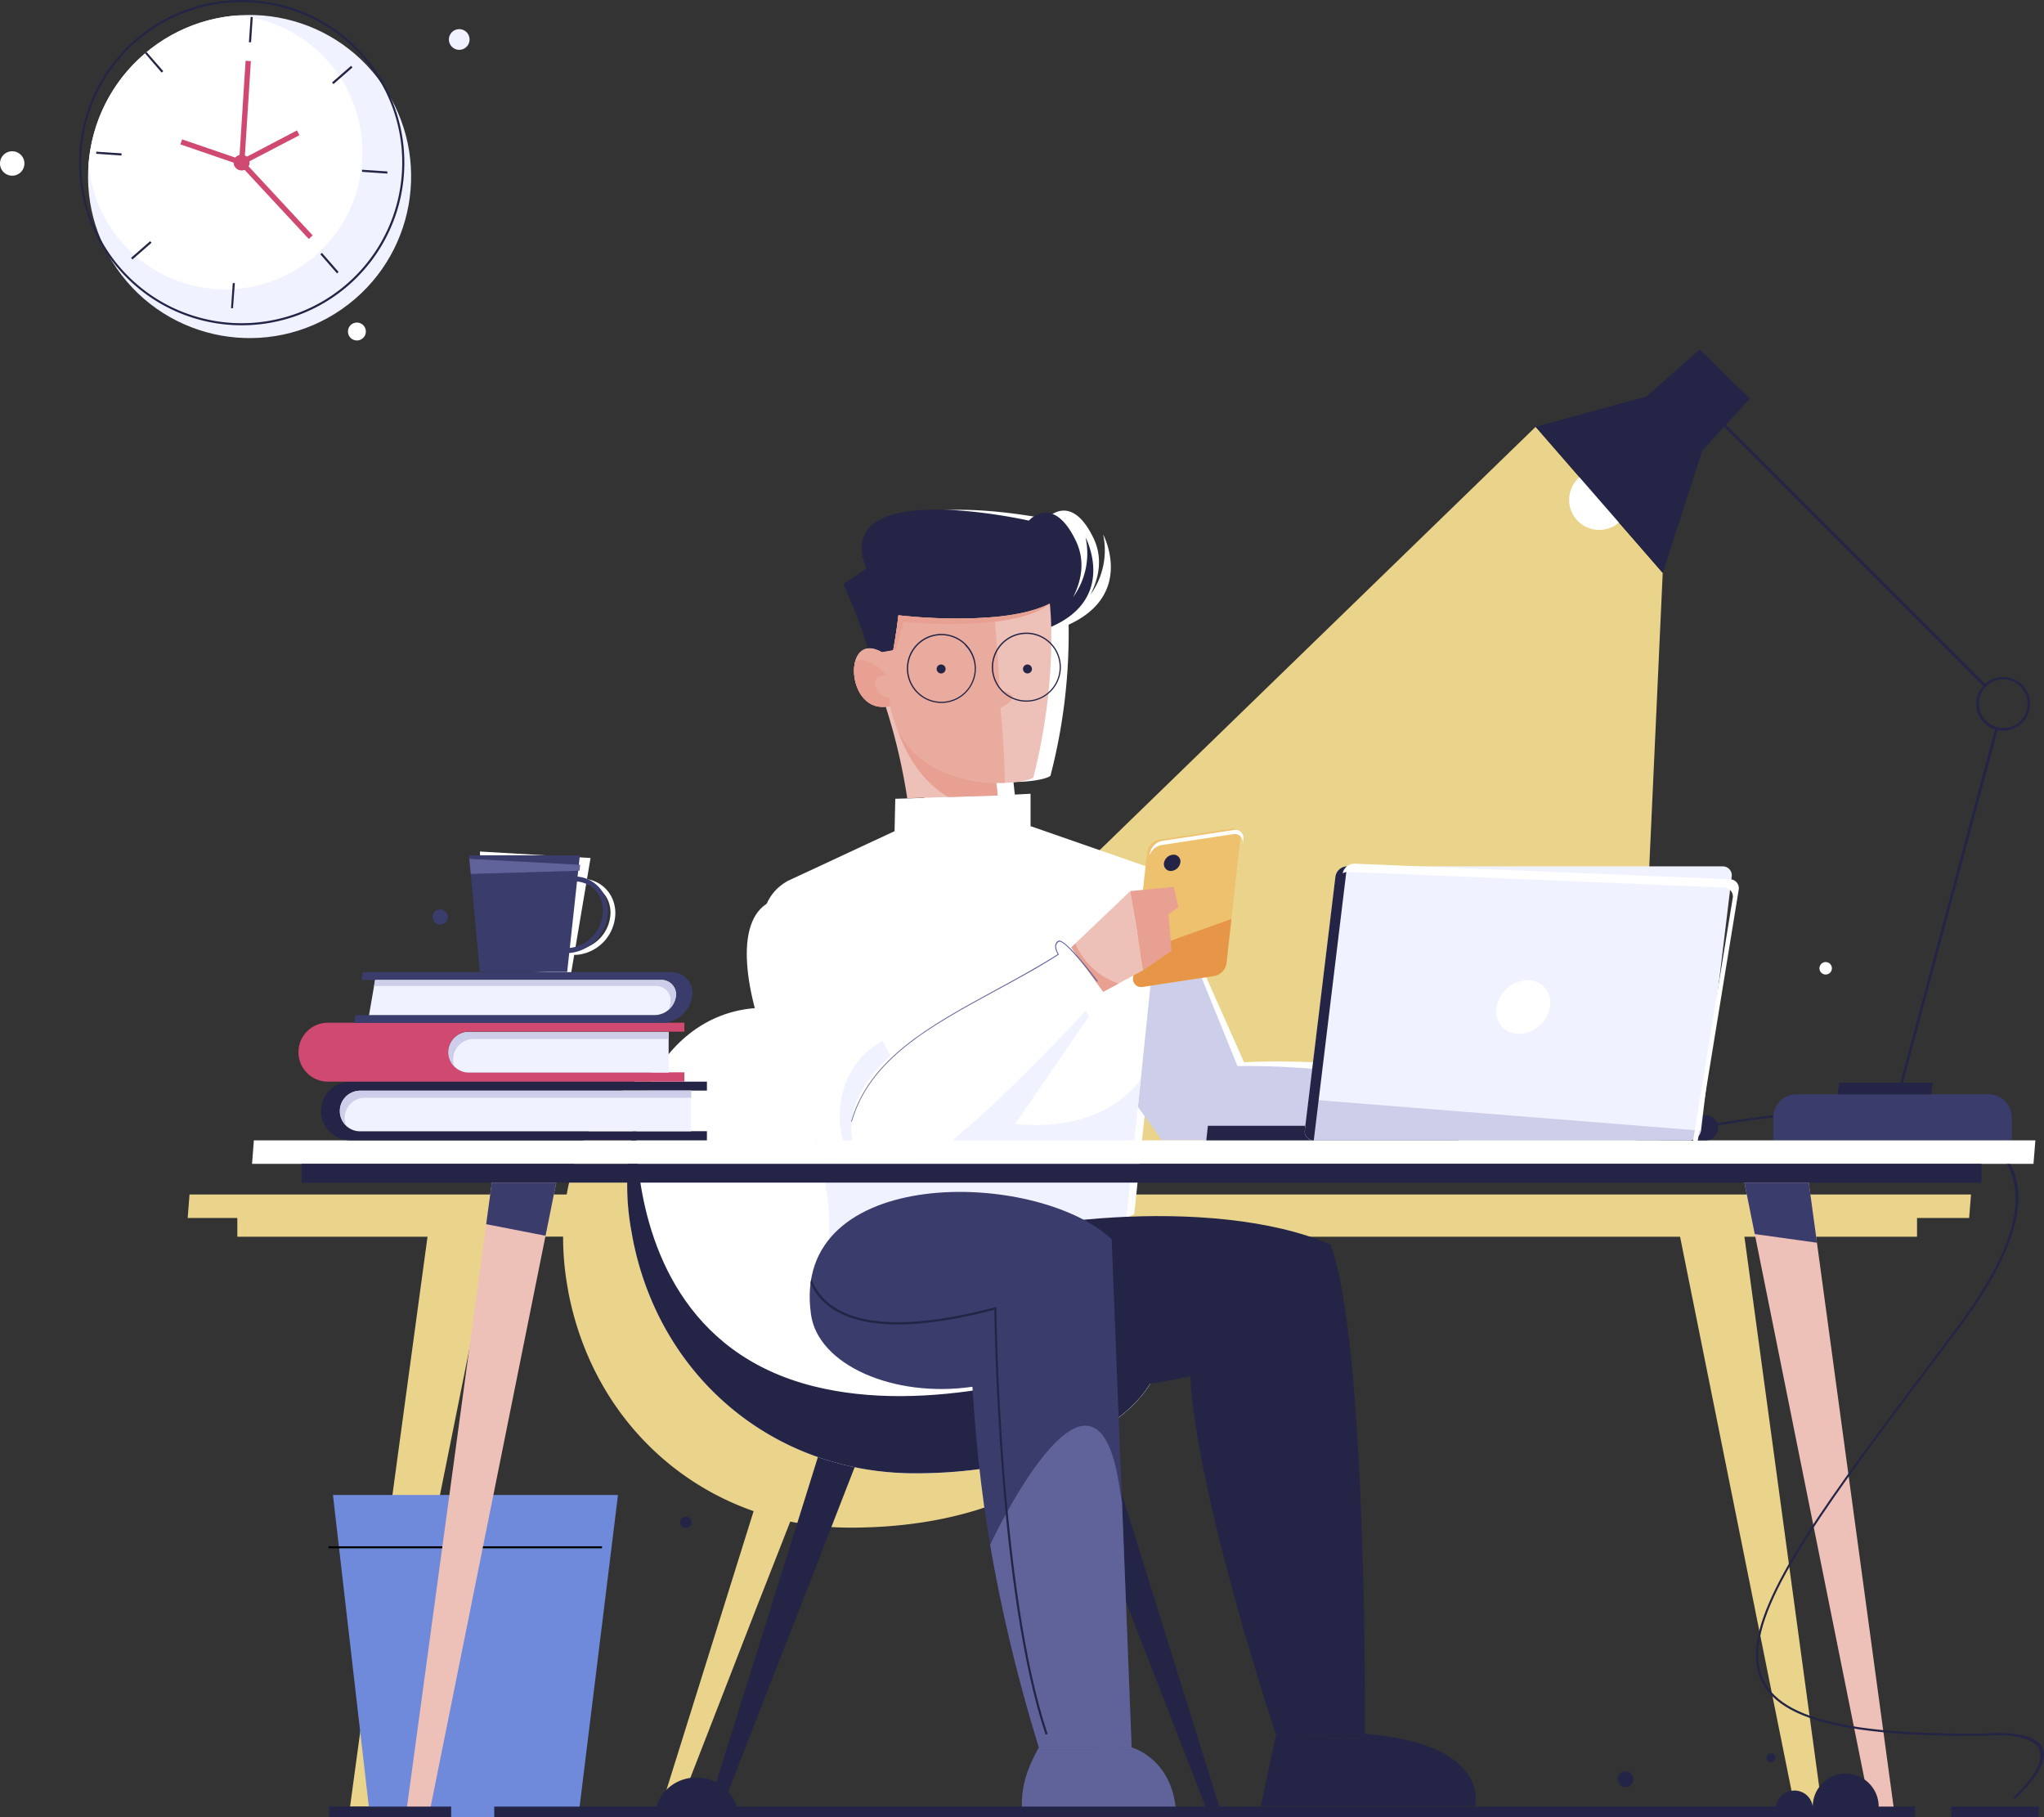 <svg id="working-table" xmlns="http://www.w3.org/2000/svg" viewBox="0 0 457.07 406.29">
  <rect x="0" y="0" width="457.07" height="406.29" fill="#333333" stroke="none"/>
  <defs>
    <style>
      .cls-1 {
        fill: #ead48c;
      }

      .cls-1, .cls-10, .cls-11, .cls-12, .cls-13, .cls-14, .cls-15, .cls-16, .cls-3, .cls-4, .cls-6, .cls-7, .cls-8, .cls-9 {
        fill-rule: evenodd;
      }

      .cls-2, .cls-6 {
        fill: #fff;
      }

      .cls-17, .cls-3 {
        fill: #232446;
      }

      .cls-4 {
        fill: #3a3c6c;
      }

      .cls-5, .cls-8 {
        fill: #f1f2ff;
      }

      .cls-7 {
        fill: #cf4970;
      }

      .cls-9 {
        fill: #6f89db;
      }

      .cls-10 {
        fill: #ccceea;
      }

      .cls-11 {
        fill: #eec1b8;
      }

      .cls-12 {
        fill: #e8a092;
      }

      .cls-13 {
        fill: #eaab9f;
      }

      .cls-14 {
        fill: #eec16e;
      }

      .cls-15 {
        fill: #e69646;
      }

      .cls-16 {
        fill: #60629a;
      }
    </style>
  </defs>
  <g>
    <polygon id="light-of-lamp" class="cls-1" points="343.39 95.43 176.9 257.06 365.9 257.06 371.81 128.09 343.39 95.43"/>
    <circle id="bulb-of-lamp" class="cls-2" cx="357.6" cy="111.76" r="6.72"/>
    <polygon class="cls-3" points="368.15 88.63 380.08 78.16 391.29 89.11 380.64 100.77 371.81 128.09 343.39 95.43 368.15 88.63"/>
    <path class="cls-4" d="M397,262.73h53.34v-5.15a5.17,5.17,0,0,0-5.15-5.15h-43a5.17,5.17,0,0,0-5.16,5.15Z" transform="translate(-0.48 -7.77)"/>
    <path class="cls-3" d="M411.76,249.86h13.66l21.18-79a6,6,0,0,1-4.19-5.74,6,6,0,0,1,1.56-4l-58.75-58.76a3.61,3.61,0,0,1-2.3.84,3.55,3.55,0,1,1,2.72-1.26l58.75,58.76A6,6,0,1,1,447.17,171L426,249.86h6.66l-.32,2.57H411.43l.33-2.57Zm40.53-88.61a5.44,5.44,0,1,0,1.59,3.85A5.42,5.42,0,0,0,452.29,161.25Z" transform="translate(-0.48 -7.77)"/>
  </g>
  <g id="the-wall">
    <g>
      <g>
        <g>
          <circle class="cls-5" cx="56.3" cy="47.24" r="36.12" transform="translate(-17.38 32.82) rotate(-34.81)"/>
          <path class="cls-6" d="M20.29,44.44A36.14,36.14,0,0,1,53.44,11.23,30.67,30.67,0,1,1,20.29,44.44Z" transform="translate(-0.48 -7.77)"/>
        </g>
        <g>
          <path class="cls-3" d="M57,7.86a36.36,36.36,0,1,1-26.37,8.88A36.25,36.25,0,0,1,57,7.86Zm0,3.71-.47,0-.39,5.65.48,0L57,11.57Zm-23.74,7.8-.36.31L36.63,24l.36-.32-3.73-4.27ZM29.79,65.42l.31.36,4.27-3.73-.31-.36-4.27,3.73Zm46.05,3.47.36-.31-3.73-4.27-.36.31,3.73,4.27Zm3.47-46L79,22.48l-4.27,3.73.32.36,4.27-3.73ZM22,41.68l0,.47,5.66.39,0-.48L22,41.68Zm30.1,35,.48,0L53,71.07l-.47,0-.39,5.65Zm35-30.1,0-.48-5.66-.38,0,.47,5.66.39ZM81.58,20.54a35.9,35.9,0,1,0,8.76,26A35.72,35.72,0,0,0,81.58,20.54Z" transform="translate(-0.48 -7.77)"/>
          <path id="day-time" class="cls-7" d="M55.13,45.7a1.73,1.73,0,1,1,.49-2.87l11.26-5.9L67.44,38,56.17,43.88a1.76,1.76,0,0,1-.18,1L70.4,60.4l-.87.8Z" transform="translate(-0.48 -7.77)"/>
          <path id="night-time" class="cls-7" d="M55.24,42.55a1.73,1.73,0,1,1-2.42,1.62l-12-4.12.38-1.12,12,4.11a1.77,1.77,0,0,1,.85-.56L55.4,21.36l1.18.07Z" transform="translate(-0.48 -7.77)"/>
        </g>
      </g>
      <g>
        <path id="circle-3" class="cls-6" d="M3.21,47.05A2.73,2.73,0,1,0,.48,44.32,2.73,2.73,0,0,0,3.21,47.05Z" transform="translate(-0.48 -7.77)"/>
        <path id="circle-2" class="cls-8" d="M103.17,18.91a2.31,2.31,0,1,0-2.31-2.31A2.32,2.32,0,0,0,103.17,18.91Z" transform="translate(-0.48 -7.77)"/>
        <path id="circle-1" class="cls-6" d="M80.29,83.89a2,2,0,1,0-2-2A2,2,0,0,0,80.29,83.89Z" transform="translate(-0.48 -7.77)"/>
      </g>
    </g>
  </g>
  <g>
    <path id="table-shadow" class="cls-1" d="M232.42,339.39,255,411.69h-4l-10.74-27.61h0L239.8,383l-10.12-26-.33-.83-1.75-4.51-3.2-8.23c-9,3.63-20.38,5.88-33.62,5.89a66.72,66.72,0,0,1-13.59-1.36L174.83,354l-5,12.73-5.44,14h0l-.44,1.13-3.35,8.62-8.27,21.26h-4L169,345.63c-21.13-7.39-37-25.48-41.47-49.23v-.07h0c-.07-.36-.13-.72-.19-1.08a63.35,63.35,0,0,1-.94-11h-15.9L84.83,411.69H78.76L96.08,284.28H53.55v-4.2H42.45l.41-5.25H127.2c3-17,13.94-29.08,28.94-29.59,15.7-.54,31.3,11.75,39.84,29.59H441.23l-.42,5.25H429.16v4.2h-38.6l17.32,127.41H401.8L376.17,284.28H199.66a67.94,67.94,0,0,1,1.73,6.92c24.75,4.44,45.32,14.39,44.57,29.9C245.64,327.75,240.8,334.29,232.42,339.39Z" transform="translate(-0.48 -7.77)"/>
    <g>
      <polygon class="cls-9" points="82.75 406.29 129.32 406.29 138.19 334.24 74.45 334.24 82.75 406.29"/>
      <rect x="73.46" y="345.72" width="61.16" height="0.45"/>
    </g>
    <g>
      <path class="cls-3" d="M245.78,324l27.88,89.4h-2.94L254.63,372h0l-.44-1.13-10.12-26-.32-.84L242,339.5l-4.13-10.64,7.92-4.9Zm-67.39,45.75L175,378.33l-13.62,35h-2.94L186.36,324l7.92,4.9-5.06,13-4.95,12.73-5.44,14h0Z" transform="translate(-0.48 -7.77)"/>
      <path class="cls-6" d="M141.89,284.24l0,.06c5.92,31.38,31.69,52.9,63.27,52.87,32.83,0,54.49-13.84,55.18-28.17.74-15.5-19.82-25.45-44.58-29.9-5.1-26.2-25.1-46.65-45.25-46-20.53.7-33.44,23.1-28.83,50,.06.36.13.72.19,1.08Z" transform="translate(-0.48 -7.77)"/>
      <path id="people-shadow" class="cls-6" d="M197.25,336.71a69.08,69.08,0,0,0,7.93.46c32.83,0,54.49-13.84,55.18-28.17.74-15.5-19.82-25.45-44.58-29.9-7.25-27-24.46-35.35-37.15-30.91-30.44,10.62-11.33,70,25.92,76Z" transform="translate(-0.48 -7.77)"/>
      <path class="cls-3" d="M141.89,284.24l0,.06c5.92,31.38,31.69,52.9,63.27,52.87,32.83,0,54.49-13.84,55.18-28.17q0-.76,0-1.5c-22.81,7.85-52.82,16.38-78,10-43.51-11-39.29-60.82-39.29-60.84a56.9,56.9,0,0,0-1.36,26.48c.06.36.13.72.19,1.08Z" transform="translate(-0.48 -7.77)"/>
      <path class="cls-6" d="M260.42,307.65c-11.41,3.93-24.62,8-38.13,10.35s-27.34,2.86-40-.32c-14.56-3.68-23.8-11.69-29.64-20.74-11.67-18.07-9.79-40.28-9.79-40.3l.32.07s-1.87,22.11,9.73,40.08c5.8,9,15,16.93,29.43,20.58,12.57,3.17,26.34,2.63,39.83.31s26.69-6.41,38.09-10.33Z" transform="translate(-0.48 -7.77)"/>
    </g>
    <g>
      <path class="cls-6" d="M230.93,192.48l31.19,10.85-.4,3.83,16.95,38.11c14-.68,52.64,0,54.72,14.82L286,261.65l-14.07.47-9.54.31L256.67,255l-2.56,24.23c-10.38,5.22-39.53,12.73-66.61,7.59,2.7-29.78-27.15-70.42-9-81.25l24-11.69.18-7.24,4.51-.23a134.18,134.18,0,0,0-4.75-20.38c-7.75,1.06-9.22-12.17-4-12.94A118.25,118.25,0,0,0,193,138.86l5.13-3.57c-8.14-20.69,36.37-11.51,36.37-11.51s5.39-6.26,10.48,4.26c2.2,4.54,1.2,9-.64,12.66a16.93,16.93,0,0,0,2.82-13.44s7.16,13.38-7.72,20.18h0a126.45,126.45,0,0,1-4.06,33.77c-.61.62-4,1.4-8.28,1.39.12,1,.22,2,.31,2.82l3.52-.18Z" transform="translate(-0.48 -7.77)"/>
      <g>
        <path class="cls-10" d="M245.09,241.52l15.11-37.26,17,41.86c14-.22,52.61,1.7,54.2,16.61H260.31Z" transform="translate(-0.48 -7.77)"/>
        <g>
          <path class="cls-6" d="M229,192.76l31.23,11.5L252.36,280c-10.37,5-39.5,11.91-66.6,6.2,2.62-29.71-27.34-71-9.24-81.42l24-11.18.16-7.24,28.28-.85Z" transform="translate(-0.48 -7.77)"/>
          <path class="cls-8" d="M255.55,249.21,252.36,280c-10.37,5-39.5,11.91-66.6,6.2,2.23-25.24-19-58.81-14.41-74.75l15.07,7.88,17.79,33.07a68.47,68.47,0,0,0,7.85,3.18L240,228.06l4,6.93-16.51,24.08C237.29,260,248.17,258.35,255.55,249.21Z" transform="translate(-0.48 -7.77)"/>
        </g>
        <g id="hello">
          <path class="cls-3" d="M234.13,149.24a18.56,18.56,0,0,0,1.42-1.33h0c14.86-6.49,7.67-20,7.67-20a16.67,16.67,0,0,1-2.78,13.38c1.83-3.6,2.81-8.06.6-12.64-5.12-10.63-10.49-4.48-10.49-4.48S186,114.05,194.2,134.91l-5.12,3.45s5.89,12.8,6.78,20.48Z" transform="translate(-0.48 -7.77)"/>
          <g>
            <g>
              <path class="cls-11" d="M197.81,163.56a131.19,131.19,0,0,1,5.54,22.68l20.25-.61A97.26,97.26,0,0,0,222,175C220.1,166.25,197.81,163.56,197.81,163.56Z" transform="translate(-0.48 -7.77)"/>
              <path class="cls-12" d="M223.56,185.63A100.31,100.31,0,0,0,222,175c-1.5-7-16.17-10.13-21.89-11.09l-.37,1.71s2.18,14.22,12.8,20.36Z" transform="translate(-0.48 -7.77)"/>
              <path class="cls-11" d="M235.24,142.71s2,16.6-3.68,38.88c-1.82,1.82-27.8,4.53-32.08-16-9.92,2.44-10.8-17.17-1.78-12l2.51-.44s.71-3.79,1.17-7.8C201.38,145.34,224.53,148.16,235.24,142.71Z" transform="translate(-0.48 -7.77)"/>
              <path class="cls-13" d="M225.19,182.8c-8.49.27-22.65-2.53-25.71-17.19-9.92,2.44-10.8-17.17-1.78-12l2.51-.44s.71-3.79,1.17-7.8a115.9,115.9,0,0,0,21.5.37c.42,5,1,12,1.13,16.34,0,0,6.27.76.19,4C224.2,166.08,225.07,174.19,225.19,182.8Z" transform="translate(-0.48 -7.77)"/>
              <path class="cls-12" d="M235.24,142.71c-7,6-28.31,4.59-32.66,4.07L200.79,153l-.58.1s.71-3.79,1.17-7.8C201.38,145.34,224.53,148.16,235.24,142.71Z" transform="translate(-0.48 -7.77)"/>
              <path class="cls-12" d="M199.48,165.61c-6.31,1.55-9-5.81-7.74-10.06,3.67-1.2,7.12,3.4,7.12,3.4-4.3-.88-3,4.65.62,4.86Z" transform="translate(-0.48 -7.77)"/>
            </g>
            <path class="cls-3" d="M211,149.5a7.72,7.72,0,1,1-5.47,2.26A7.68,7.68,0,0,1,211,149.5Zm19-.29a7.72,7.72,0,1,1-5.47,2.26,7.74,7.74,0,0,1,5.47-2.26Zm5.26,2.47a7.44,7.44,0,1,0,2.18,5.26,7.41,7.41,0,0,0-2.18-5.26Zm-19,.29a7.44,7.44,0,1,0,2.18,5.26A7.41,7.41,0,0,0,216.21,152Z" transform="translate(-0.48 -7.77)"/>
          </g>
          <path id="eye_eye-right" data-name="eye eye-right" class="cls-3" d="M229.24,157.26a1,1,0,1,0,1.08-.92A1,1,0,0,0,229.24,157.26Z" transform="translate(-0.48 -7.77)"/>
          <path id="eye_eye-left" data-name="eye eye-left" class="cls-3" d="M209.93,157.34a1,1,0,1,0,1-1A1,1,0,0,0,209.93,157.34Z" transform="translate(-0.48 -7.77)"/>
        </g>
        <g>
          <g>
            <g>
              <path class="cls-14" d="M259.64,195.54l16.09-2.45a1.79,1.79,0,0,1,2.11,2.12l-3.1,27.91a3.4,3.4,0,0,1-2.67,2.85L256,228.41a1.8,1.8,0,0,1-2.12-2.12l3.11-27.9A3.38,3.38,0,0,1,259.64,195.54Z" transform="translate(-0.48 -7.77)"/>
              <path class="cls-15" d="M275.84,213.24l-1.1,9.88a3.4,3.4,0,0,1-2.67,2.85L256,228.41a1.8,1.8,0,0,1-2.12-2.12l.61-5.4Z" transform="translate(-0.48 -7.77)"/>
              <path class="cls-3" d="M262.88,198.86a1.51,1.51,0,0,1,1.53,1.82,2.23,2.23,0,0,1-2.11,1.82,1.52,1.52,0,0,1-1.53-1.82A2.23,2.23,0,0,1,262.88,198.86Z" transform="translate(-0.48 -7.77)"/>
              <path class="cls-6" d="M260.29,195.79l16.09-2.45a1.79,1.79,0,0,1,2.11,2.12l-.1.94h-.05a1.8,1.8,0,0,0-2.12-2.13l-16.09,2.45a3.42,3.42,0,0,0-2.56,2.32l.05-.41A3.38,3.38,0,0,1,260.29,195.79Z" transform="translate(-0.48 -7.77)"/>
            </g>
            <polygon class="cls-11" points="239.5 211.86 252.74 199.24 255.66 216.91 246.59 221.79 239.5 211.86"/>
            <path class="cls-12" d="M253.21,207l9.77-.94,1,4.53-2.2,1.57.67,8.2-6.27,4.32L253.21,207ZM240,219.64l.92-.87a16.49,16.49,0,0,0,9.69,8.91l-3.52,1.89Z" transform="translate(-0.48 -7.77)"/>
          </g>
          <g>
            <path class="cls-6" d="M171.86,209.87c-15.05,9.95,12.45,67.38,24.91,61.43C211.55,264.25,186.91,199.92,171.86,209.87Z" transform="translate(-0.48 -7.77)"/>
            <path class="cls-8" d="M193.5,271.56a4.79,4.79,0,0,0,3.27-.26c6.4-3.06,5.4-16.86,1-30.72-7.67,4-11.44,13.58-8.53,23.07A22.57,22.57,0,0,0,193.5,271.56Z" transform="translate(-0.48 -7.77)"/>
            <path class="cls-6" d="M240,219.64l7.15,9.9s-31.37,34.78-43.7,39.9c-6,2.51-9.41.77-11-2.51C182,244.41,225.43,228,240,219.64Z" transform="translate(-0.48 -7.77)"/>
            <path class="cls-16" d="M190.81,258.51c4.06-14.06,17.58-21.41,32-29.27,4.73-2.56,9.55-5.19,14.19-8.12-.27-.44-1.2-2.13.09-3,1.48-.94,8.84,8.94,8.86,9l-.19.15s-7.25-9.74-8.54-8.92,0,2.71,0,2.72l.07.1-.11.07c-4.66,3-9.53,5.6-14.3,8.19-14.41,7.83-27.89,15.16-31.92,29.13Z" transform="translate(-0.48 -7.77)"/>
          </g>
        </g>
        <g>
          <g>
            <path class="cls-3" d="M298,286c8.32,22.29,7.69,109.44,7.69,109.44l-19.89.12s-17.49-52.21-19.2-80.11c0,0-37.14,9.34-54-5.62-7.69-6.82-4.09-13.25-2.09-22.08C224.15,280.8,271.26,274.54,298,286Z" transform="translate(-0.48 -7.77)"/>
            <path class="cls-3" d="M285.83,395.58l-3.42,16H330.3s3.81-13.83-24.58-16.16Z" transform="translate(-0.48 -7.77)"/>
          </g>
          <g>
            <path class="cls-4" d="M181.84,301.7c1.59,11.22,18.43,18.68,36.09,16.12,1.77,29.75,6.72,53.76,14.85,80.64h20.75l-4.46-113.61C232.37,269.11,177,268,181.84,301.7Z" transform="translate(-0.48 -7.77)"/>
            <path class="cls-16" d="M221.89,353.16a361.59,361.59,0,0,0,10.89,45.3h20.75l-2.15-54.85c-.21-1.18-.42-2.39-.61-3.65C245.13,303.36,221.89,353.15,221.89,353.16Z" transform="translate(-0.48 -7.77)"/>
            <path class="cls-16" d="M253.53,398.46s9.72,2.56,10,15.61H229.12c-.43-5.09,0-9,3.66-15.61Z" transform="translate(-0.48 -7.77)"/>
            <path class="cls-3" d="M181.89,293.73c2.46,6.49,11.23,14.23,41.11,6.32l.29-.08v.3c0,.18.63,63,11.45,95.18l-.45.15c-10.43-31.05-11.41-90.36-11.47-95-28.91,7.59-38.2.55-41.09-5.93C181.78,294.34,181.83,294,181.89,293.73Z" transform="translate(-0.48 -7.77)"/>
          </g>
        </g>
      </g>
    </g>
  </g>
  <g>
    <polygon class="cls-6" points="56.77 254.96 455.14 254.96 454.72 260.21 56.36 260.21 56.77 254.96"/>
    <rect class="cls-17" x="67.46" y="260.21" width="375.62" height="4.2"/>
    <g>
      <polygon class="cls-11" points="404.47 264.41 423.59 405.1 418.39 405.1 390.08 264.41 404.47 264.41"/>
      <polygon class="cls-11" points="109.98 264.41 90.86 405.1 96.07 405.1 124.38 264.41 109.98 264.41"/>
    </g>
    <g>
      <polygon class="cls-4" points="404.47 264.41 406.3 277.85 392.39 275.91 390.08 264.41 404.47 264.41"/>
      <polygon class="cls-4" points="109.98 264.41 108.72 273.7 121.99 276.29 124.38 264.41 109.98 264.41"/>
    </g>
    <path class="cls-3" d="M101.36,414.07H74.06v-2.38h27.3v2.38Zm54.89-8.87a9.25,9.25,0,0,1,9,6.49H397.65a4.13,4.13,0,0,1,8.19,0h0a7.37,7.37,0,0,1,14.74,0h8.12v2.38H111v-2.38h36.25a9.25,9.25,0,0,1,9-6.49Zm300.12,8.87H436.84v-2.38h19.53Z" transform="translate(-0.48 -7.77)"/>
    <g>
      <path class="cls-3" d="M396.5,399.78a1,1,0,1,1-1,1,1,1,0,0,1,1-1ZM153.84,346.86a1.26,1.26,0,1,1-1.26,1.26,1.25,1.25,0,0,1,1.26-1.26ZM364,403.81a1.76,1.76,0,1,1-1.77,1.76A1.76,1.76,0,0,1,364,403.81Z" transform="translate(-0.48 -7.77)"/>
      <path class="cls-6" d="M408.72,225.65a1.39,1.39,0,1,0-1.38-1.38A1.38,1.38,0,0,0,408.72,225.65Z" transform="translate(-0.48 -7.77)"/>
    </g>
  </g>
  <g>
    <g>
      <path class="cls-6" d="M107.8,198.15l24.73,1.45-.79,4.73a7.43,7.43,0,0,1,3.73,1.72,7.55,7.55,0,0,1,2.44,4.21,8.3,8.3,0,0,1,.17,1.5,9.48,9.48,0,0,1-8.09,9.43,8.48,8.48,0,0,1-1.11.07l-.71,4.21-19.49-1.14-.88-26.18Zm23.75,7.27-2.48,14.72q.35,0,.69-.06A8.49,8.49,0,0,0,137,211.7a6.71,6.71,0,0,0-.15-1.3,6.2,6.2,0,0,0-5.27-5Z" transform="translate(-0.48 -7.77)"/>
      <path class="cls-4" d="M105.37,199h24.78l-.52,4.76a7.43,7.43,0,0,1,6.51,5.56,8.15,8.15,0,0,1,.26,1.49,9.49,9.49,0,0,1-7.53,9.88,7,7,0,0,1-1.1.14l-.46,4.25H107.78L105.37,199Zm24.14,5.86-1.61,14.84c.22,0,.45-.06.68-.1a8.45,8.45,0,0,0,6.7-8.79,6.45,6.45,0,0,0-.22-1.28,6.23,6.23,0,0,0-5.55-4.67Z" transform="translate(-0.48 -7.77)"/>
      <path class="cls-16" d="M105.44,199.79l24.78,1.34-.15,1.32c-7.64.23-17.06.51-24.32.71Z" transform="translate(-0.48 -7.77)"/>
      <path class="cls-4" d="M98.91,214.5a1.7,1.7,0,1,0-1.7-1.7A1.7,1.7,0,0,0,98.91,214.5Z" transform="translate(-0.48 -7.77)"/>
    </g>
    <g>
      <path class="cls-3" d="M158.56,262.73H78.83a6.58,6.58,0,0,1-6.57-6.56h0a6.59,6.59,0,0,1,6.57-6.57h79.73v2H81.05a4.55,4.55,0,0,0-4.54,4.54h0a4.55,4.55,0,0,0,4.54,4.54h77.51Z" transform="translate(-0.48 -7.77)"/>
      <path class="cls-8" d="M155,260.71h-74a4.55,4.55,0,0,1-4.54-4.54h0a4.55,4.55,0,0,1,4.54-4.54h74Z" transform="translate(-0.48 -7.77)"/>
      <path class="cls-10" d="M77.88,259.41a4.52,4.52,0,0,1-1.37-3.24h0a4.55,4.55,0,0,1,4.54-4.54h74v1.57H82.1a4.55,4.55,0,0,0-4.54,4.54h0A4.43,4.43,0,0,0,77.88,259.41Z" transform="translate(-0.48 -7.77)"/>
    </g>
    <g>
      <path class="cls-7" d="M153.52,249.6H73.79A6.58,6.58,0,0,1,67.22,243h0a6.58,6.58,0,0,1,6.57-6.57h79.73v2H105.31a4.57,4.57,0,0,0-4.55,4.55h0a4.56,4.56,0,0,0,4.55,4.54h48.21Z" transform="translate(-0.48 -7.77)"/>
      <path class="cls-8" d="M150,247.58H105.31a4.56,4.56,0,0,1-4.55-4.54h0a4.57,4.57,0,0,1,4.55-4.55H150Z" transform="translate(-0.48 -7.77)"/>
      <path class="cls-10" d="M102.13,246.28a4.56,4.56,0,0,1-1.37-3.24h0a4.57,4.57,0,0,1,4.55-4.55H150v1.58H106.36a4.56,4.56,0,0,0-4.55,4.54h0A4.64,4.64,0,0,0,102.13,246.28Z" transform="translate(-0.48 -7.77)"/>
    </g>
    <g>
      <path class="cls-4" d="M79.68,236.47h68.91a7,7,0,0,0,6.63-5.68h0a4.67,4.67,0,0,0-4.71-5.67H81.61l-.29,1.75h67a3.23,3.23,0,0,1,3.26,3.92h0a4.86,4.86,0,0,1-4.59,3.93H80Z" transform="translate(-0.48 -7.77)"/>
      <path class="cls-8" d="M83,234.72H147a4.86,4.86,0,0,0,4.59-3.93h0a3.23,3.23,0,0,0-3.26-3.92H84.36Z" transform="translate(-0.48 -7.77)"/>
      <path class="cls-10" d="M149.89,233.6a4.75,4.75,0,0,0,1.66-2.81h0a3.23,3.23,0,0,0-3.26-3.92H84.36l-.24,1.36h63a3.24,3.24,0,0,1,3.26,3.93h0A4.23,4.23,0,0,1,149.89,233.6Z" transform="translate(-0.48 -7.77)"/>
    </g>
  </g>
  <g>
    <g>
      <path class="cls-3" d="M397,257.63v-.49h0c-6.07.67-10.73,1.47-12.51,1.8a2.81,2.81,0,0,0-2.63-1.83H371.66v5.62h10.21a2.81,2.81,0,0,0,2.81-2.81,3,3,0,0,0-.05-.52C386.44,259.07,391,258.28,397,257.63Z" transform="translate(-0.48 -7.77)"/>
      <path class="cls-3" d="M444.41,395.36c-36.17.39-50.66-4.93-50.79-17.37-.15-13.4,16.18-35.09,40-66.75l4.67-6.21c13.56-18,15.74-29.67,11.73-37h-.78c4.2,7.24,2.2,18.75-11.33,36.75L433.26,311c-23.89,31.73-40.26,53.48-40.12,67,.14,12.76,14.77,18.23,51.29,17.84h0c.08,0,22.93-2.3,6.28,13.82l.34.35C468.72,393,444.79,395.33,444.41,395.36Z" transform="translate(-0.48 -7.77)"/>
    </g>
    <polygon class="cls-3" points="326.03 254.96 269.75 254.96 270.1 251.71 326.38 251.71 326.03 254.96"/>
    <path class="cls-8" d="M294.29,262.73h84a2.67,2.67,0,0,0,2.58-2.31l6.84-56.64a2,2,0,0,0-2-2.31h-84a2.68,2.68,0,0,0-2.58,2.31l-6.84,56.64A2,2,0,0,0,294.29,262.73Z" transform="translate(-0.48 -7.77)"/>
    <path class="cls-10" d="M294.29,262.73h84a2.68,2.68,0,0,0,2.56-2.16l-87.77-7-.83,6.87A2,2,0,0,0,294.29,262.73Z" transform="translate(-0.48 -7.77)"/>
    <path class="cls-3" d="M301.69,201.47a2.68,2.68,0,0,0-2.59,2.31l-6.84,56.64a2,2,0,0,0,2,2.31Z" transform="translate(-0.48 -7.77)"/>
    <path class="cls-6" d="M342.07,226.93a5,5,0,0,1,5,6,7.31,7.31,0,0,1-6.95,6,5,5,0,0,1-5-6A7.31,7.31,0,0,1,342.07,226.93Z" transform="translate(-0.48 -7.77)"/>
    <path class="cls-6" d="M378.74,264.93a2.65,2.65,0,0,0,1.34-1.86l9.19-56.31a2,2,0,0,0-1.93-2.4l-83.93-3.49a2.68,2.68,0,0,0-2.68,2.16,2.61,2.61,0,0,1,1.34-.33L386,206.2a2,2,0,0,1,1.94,2.39l-9.19,56.31Z" transform="translate(-0.48 -7.77)"/>
  </g>
</svg>
